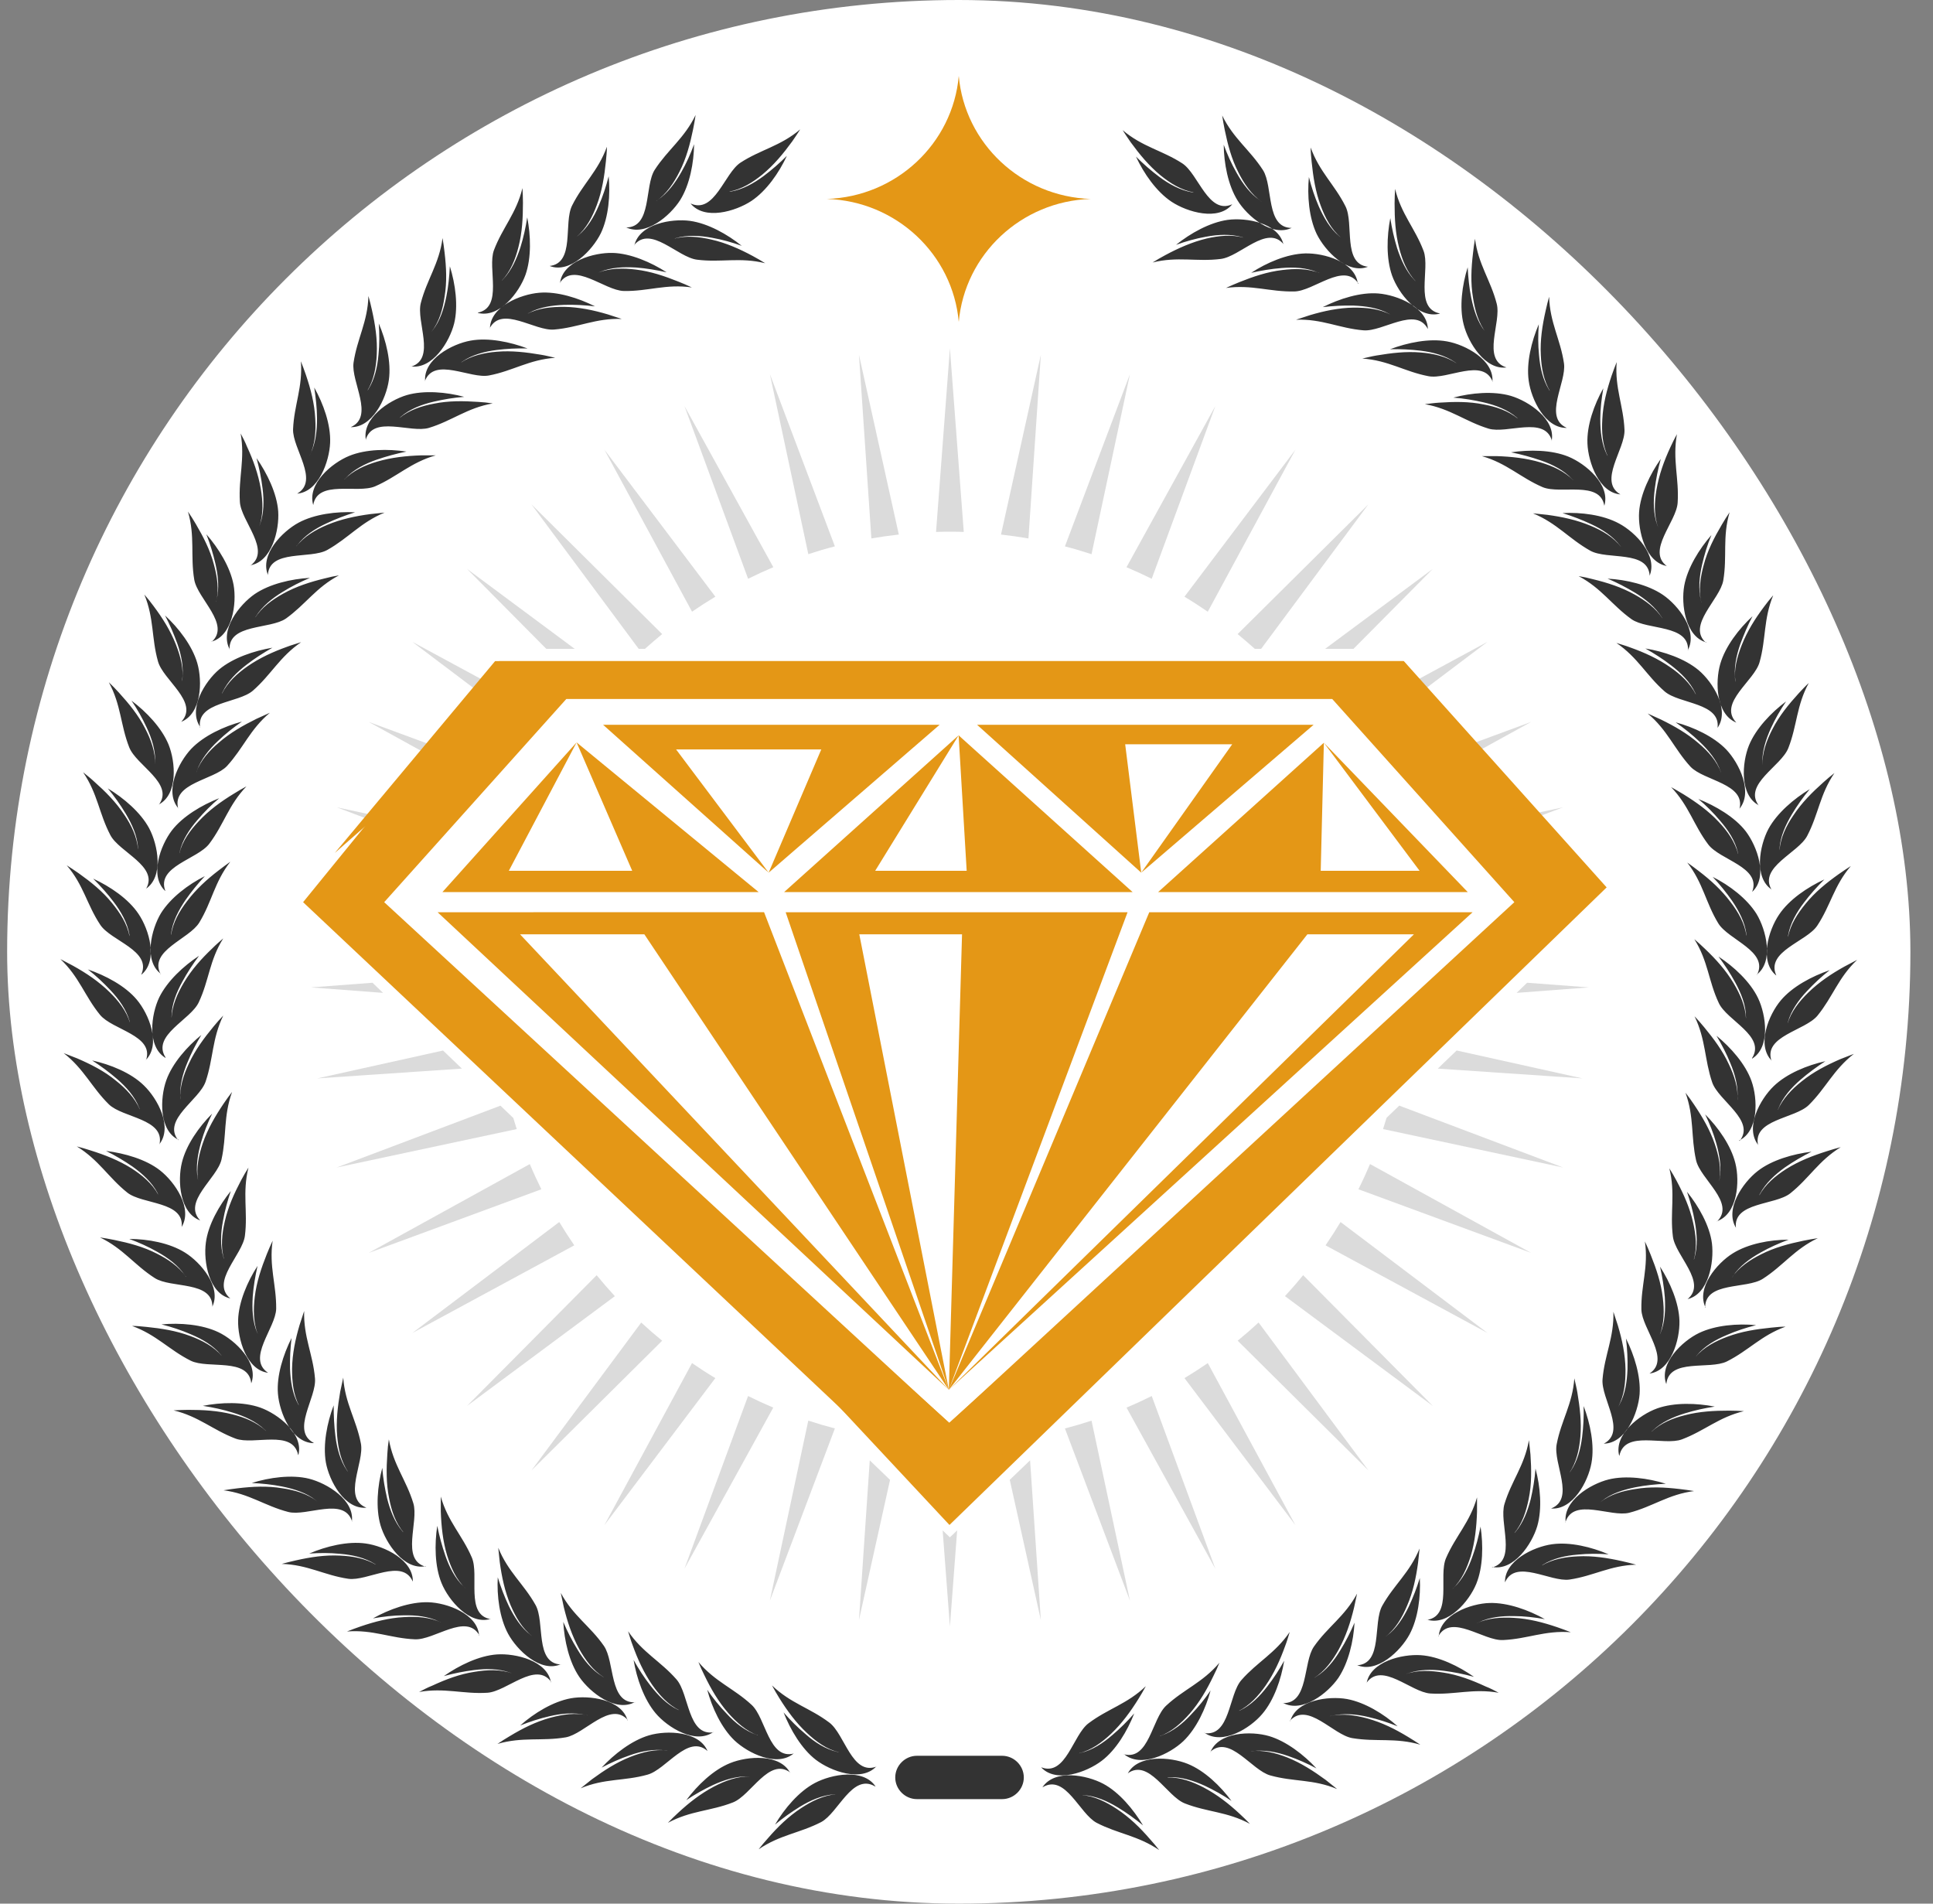 <svg width="65" height="64" viewBox="0 0 65 64" fill="none" xmlns="http://www.w3.org/2000/svg">
<rect x="0" y="0" width="65" height="64" fill="#808080" stroke="none"/>
<rect x="0.24" width="64" height="64" rx="32" fill="white"/>
<path fill-rule="evenodd" clip-rule="evenodd" d="M31.942 11.709L32.408 17.883C32.253 17.878 32.098 17.875 31.942 17.875C31.786 17.875 31.63 17.878 31.476 17.883L31.942 11.709ZM33.66 17.972L35 11.928L34.583 18.103C34.279 18.05 33.971 18.006 33.66 17.972ZM35.81 18.368L37.996 12.579L36.704 18.632C36.41 18.535 36.112 18.447 35.81 18.369V18.368ZM37.881 19.07C38.168 19.191 38.45 19.321 38.728 19.458L40.868 13.651L37.88 19.07H37.881ZM39.829 20.061L43.559 15.121L40.613 20.566C40.357 20.39 40.096 20.221 39.829 20.061V20.061ZM41.617 21.318C41.813 21.479 42.007 21.644 42.195 21.814H42.407L46.013 16.957L41.617 21.318ZM44.559 21.814L48.181 19.125L45.513 21.814H44.559ZM47.55 22.914L47.83 23.231L50.018 21.579L47.55 22.914ZM49.42 25.032L51.487 24.27L49.645 25.285L49.42 25.032ZM51.487 27.371L52.559 27.142L51.603 27.503L51.487 27.371V27.371ZM51.353 33.04L53.43 33.196L50.998 33.38L51.353 33.039V33.04ZM48.982 35.317L53.211 36.255L48.348 35.926L48.982 35.317ZM47.052 37.171L52.559 39.25L46.507 37.959C46.548 37.833 46.588 37.707 46.625 37.581L47.051 37.171H47.052ZM46.069 39.136C45.948 39.423 45.818 39.705 45.68 39.983L51.488 42.122L46.069 39.135V39.136ZM45.078 41.084L50.019 44.814L44.573 41.868C44.749 41.612 44.917 41.351 45.078 41.084ZM43.82 42.872C43.624 43.113 43.42 43.348 43.209 43.576L48.182 47.268L43.821 42.872H43.82ZM42.322 44.463C42.094 44.674 41.859 44.877 41.618 45.074L46.014 49.435L42.322 44.463V44.463ZM40.614 45.827L43.559 51.273L39.83 46.332C40.097 46.171 40.358 46.002 40.614 45.827ZM38.728 46.934C38.451 47.072 38.169 47.202 37.881 47.323L40.869 52.742L38.729 46.934H38.728ZM36.704 47.761L37.996 53.814L35.81 48.025C36.112 47.946 36.41 47.858 36.704 47.762V47.761ZM34.638 49.095L35 54.465L33.955 49.751L34.638 49.096V49.095ZM32.186 51.45L31.942 54.684L31.698 51.452L31.941 51.685L32.187 51.45H32.186ZM29.929 49.753L28.884 54.465L29.247 49.097L29.929 49.753ZM28.074 48.024L25.888 53.813L27.18 47.761C27.474 47.857 27.772 47.945 28.074 48.024V48.024ZM26.002 47.323C25.715 47.202 25.433 47.072 25.155 46.934L23.015 52.742L26.002 47.323ZM24.054 46.332L20.325 51.273L23.27 45.827C23.526 46.003 23.787 46.172 24.054 46.332ZM22.266 45.075C22.025 44.878 21.79 44.674 21.562 44.464L17.871 49.436L22.266 45.075V45.075ZM20.675 43.577C20.465 43.348 20.261 43.113 20.064 42.872L15.703 47.268L20.676 43.577H20.675ZM19.311 41.868L13.866 44.814L18.806 41.084C18.967 41.351 19.136 41.612 19.311 41.868ZM18.204 39.983C18.066 39.705 17.936 39.423 17.816 39.136L12.396 42.123L18.204 39.983V39.983ZM17.377 37.959L11.325 39.25L16.829 37.172L17.26 37.586C17.297 37.711 17.336 37.835 17.376 37.959H17.377ZM15.532 35.926L10.673 36.255L14.898 35.318L15.532 35.926ZM12.88 33.38L10.454 33.196L12.527 33.04L12.88 33.38ZM12.283 27.504L11.325 27.142L12.399 27.372L12.283 27.504ZM14.241 25.287L12.396 24.27L14.465 25.032L14.241 25.287ZM16.055 23.231L13.865 21.579L16.334 22.914L16.054 23.231H16.055ZM18.37 21.814H19.325L15.703 19.125L18.37 21.814ZM21.477 21.814L17.871 16.957L22.266 21.318C22.07 21.478 21.877 21.644 21.688 21.814H21.477ZM23.271 20.565C23.526 20.389 23.788 20.221 24.055 20.06L20.325 15.12L23.271 20.565ZM25.156 19.458L23.016 13.65L26.004 19.069C25.716 19.19 25.434 19.32 25.157 19.458H25.156ZM27.18 18.631C27.474 18.534 27.772 18.446 28.074 18.368L25.889 12.579L27.181 18.631L27.18 18.631ZM29.301 18.102L28.884 11.927L30.224 17.971C29.913 18.006 29.606 18.049 29.301 18.102H29.301Z" fill="#DBDBDB"/>
<path fill-rule="evenodd" clip-rule="evenodd" d="M47.206 22.227H16.648L11.258 28.676L17.165 23.494H44.793L50.922 30.331L31.927 47.839L11.552 29.46L31.927 51.269L54.026 29.834L47.206 22.227Z" fill="#E49716"/>
<path fill-rule="evenodd" clip-rule="evenodd" d="M16.788 22.227H47.194L52.584 28.676L46.676 23.494H19.048L12.919 30.331L31.914 47.839L52.289 29.46L31.914 50.783L10.192 30.331L16.788 22.227Z" fill="#E49716"/>
<path fill-rule="evenodd" clip-rule="evenodd" d="M44.171 24.368H32.857L38.376 29.339L37.836 25.023H41.434L38.376 29.339L44.171 24.368ZM31.595 24.368H20.281L25.847 29.339L22.734 25.195H27.617L25.847 29.339L31.595 24.368ZM19.389 24.96L17.11 29.276H21.259L19.389 24.96L25.51 29.991H14.878L19.389 24.96ZM14.715 30.669L31.906 46.725L17.487 31.411H21.667L31.906 46.725L25.693 30.668L14.715 30.669ZM31.906 46.725L49.518 30.669H38.646L31.906 46.725L43.963 31.411H47.546L31.906 46.725ZM49.356 29.992H38.943L44.517 24.971L44.411 29.276H47.736L44.517 24.971L49.356 29.992ZM37.916 30.669L31.906 46.725L32.35 31.411H28.895L31.906 46.725L26.419 30.669L37.916 30.669ZM38.086 29.992H26.367L32.235 24.722L29.429 29.276H32.506L32.235 24.722L38.086 29.992Z" fill="#E49716"/>
<path fill-rule="evenodd" clip-rule="evenodd" d="M43.166 8.214C42.607 7.536 41.7 8.63 41.047 8.706C40.242 8.808 39.598 8.613 38.758 8.825C38.894 8.74 39.038 8.655 39.182 8.579C39.623 8.342 40.081 8.138 40.572 8.019C40.979 7.926 41.42 7.875 41.827 7.994C41.81 7.994 41.801 7.986 41.784 7.977C41.386 7.858 40.954 7.884 40.547 7.96C40.208 8.02 39.877 8.113 39.547 8.231C40.03 7.841 40.682 7.477 41.284 7.392C41.911 7.308 42.988 7.494 43.157 8.214H43.166ZM30.833 59.029H33.698C34.097 59.029 34.427 59.359 34.427 59.758C34.427 60.156 34.097 60.486 33.698 60.486H30.833C30.435 60.486 30.104 60.156 30.104 59.758C30.104 59.359 30.435 59.029 30.833 59.029ZM23.222 6.841C24.027 7.206 24.358 5.824 24.9 5.468C25.578 5.027 26.239 4.917 26.909 4.349C26.824 4.485 26.731 4.621 26.638 4.756C26.341 5.163 26.027 5.544 25.637 5.867C25.315 6.129 24.942 6.367 24.519 6.443C24.535 6.443 24.552 6.443 24.561 6.443C24.968 6.375 25.349 6.163 25.68 5.917C25.951 5.714 26.214 5.485 26.46 5.239C26.197 5.807 25.773 6.418 25.265 6.757C24.739 7.104 23.688 7.418 23.222 6.841ZM41.437 6.867C40.632 7.231 40.301 5.85 39.759 5.494C39.081 5.053 38.419 4.943 37.75 4.375C37.834 4.51 37.928 4.646 38.021 4.782C38.318 5.188 38.631 5.57 39.021 5.892C39.343 6.155 39.716 6.392 40.14 6.468C40.123 6.468 40.106 6.468 40.098 6.468C39.691 6.401 39.309 6.189 38.979 5.943C38.708 5.739 38.445 5.511 38.199 5.265C38.462 5.833 38.886 6.443 39.394 6.782C39.92 7.13 40.971 7.443 41.437 6.867ZM29.418 60.054C28.655 59.614 28.189 60.953 27.612 61.258C26.892 61.631 26.231 61.682 25.51 62.173C25.612 62.046 25.714 61.919 25.824 61.8C26.154 61.419 26.511 61.071 26.934 60.792C27.282 60.563 27.68 60.359 28.104 60.325C28.087 60.325 28.07 60.325 28.062 60.325C27.646 60.351 27.248 60.529 26.9 60.741C26.612 60.919 26.324 61.122 26.061 61.343C26.375 60.809 26.858 60.232 27.401 59.944C27.96 59.647 29.036 59.444 29.443 60.063L29.418 60.054ZM29.469 59.393C28.646 59.698 28.409 58.3 27.884 57.91C27.231 57.418 26.587 57.266 25.959 56.664C26.036 56.808 26.121 56.952 26.205 57.088C26.468 57.511 26.765 57.918 27.129 58.257C27.434 58.545 27.79 58.808 28.206 58.91C28.189 58.91 28.172 58.91 28.163 58.901C27.756 58.808 27.392 58.571 27.087 58.3C26.824 58.079 26.578 57.834 26.349 57.571C26.578 58.156 26.96 58.8 27.434 59.164C27.934 59.546 28.968 59.927 29.469 59.385V59.393ZM26.57 59.605C26.231 58.952 25.137 59.037 24.552 59.275C23.985 59.503 23.451 60.02 23.078 60.52C23.366 60.325 23.671 60.156 23.976 60.012C24.349 59.842 24.764 59.707 25.18 59.724C25.197 59.724 25.214 59.724 25.222 59.724C24.798 59.715 24.383 59.868 24.01 60.063C23.561 60.3 23.171 60.605 22.806 60.944C22.688 61.054 22.569 61.165 22.459 61.283C23.23 60.868 23.891 60.893 24.646 60.597C25.256 60.359 25.858 59.071 26.57 59.588V59.605ZM26.697 58.952C25.849 59.173 25.756 57.757 25.273 57.316C24.68 56.766 24.052 56.545 23.485 55.876C23.544 56.028 23.612 56.172 23.688 56.325C23.908 56.782 24.154 57.206 24.485 57.588C24.764 57.901 25.087 58.198 25.485 58.342C25.468 58.342 25.459 58.342 25.442 58.325C25.053 58.19 24.713 57.918 24.434 57.613C24.197 57.367 23.976 57.096 23.781 56.808C23.942 57.41 24.256 58.088 24.697 58.512C25.154 58.944 26.137 59.427 26.697 58.944V58.952ZM23.79 58.868C23.137 58.283 22.399 59.495 21.772 59.664C20.984 59.885 20.331 59.783 19.526 60.122C19.653 60.02 19.78 59.919 19.908 59.817C20.314 59.52 20.73 59.249 21.204 59.063C21.594 58.91 22.018 58.8 22.442 58.851C22.425 58.851 22.408 58.851 22.4 58.851C21.984 58.791 21.56 58.876 21.179 59.012C20.857 59.122 20.535 59.266 20.23 59.427C20.654 58.969 21.247 58.512 21.823 58.342C22.425 58.164 23.527 58.198 23.798 58.885L23.79 58.868ZM23.985 58.232C23.383 58.656 22.45 58.079 22.044 57.596C21.654 57.13 21.408 56.426 21.306 55.808C21.476 56.113 21.662 56.401 21.874 56.672C22.128 56.994 22.425 57.308 22.806 57.486C22.823 57.486 22.832 57.495 22.849 57.503C22.467 57.316 22.171 56.986 21.933 56.647C21.645 56.231 21.442 55.782 21.272 55.308C21.213 55.155 21.171 55.002 21.12 54.842C21.611 55.562 22.213 55.85 22.747 56.46C23.179 56.952 23.12 58.367 23.993 58.24L23.985 58.232ZM21.103 57.842C20.908 57.13 19.814 56.986 19.196 57.096C18.594 57.206 17.958 57.596 17.492 58.011C17.814 57.884 18.145 57.774 18.484 57.698C18.882 57.605 19.314 57.562 19.721 57.664C19.738 57.664 19.747 57.664 19.764 57.672C19.348 57.571 18.916 57.639 18.509 57.749C18.017 57.884 17.577 58.105 17.144 58.367C17 58.452 16.865 58.537 16.729 58.63C17.568 58.385 18.212 58.545 19.018 58.41C19.662 58.3 20.518 57.172 21.111 57.825L21.103 57.842ZM21.357 57.232C20.476 57.266 20.679 55.867 20.306 55.333C19.84 54.663 19.272 54.324 18.857 53.553C18.89 53.714 18.924 53.875 18.958 54.028C19.077 54.519 19.23 54.986 19.475 55.435C19.679 55.799 19.933 56.155 20.297 56.384C20.28 56.384 20.272 56.367 20.255 56.359C19.899 56.147 19.628 55.808 19.416 55.452C19.238 55.163 19.077 54.85 18.941 54.528C18.975 55.147 19.136 55.876 19.484 56.384C19.84 56.901 20.704 57.579 21.349 57.223L21.357 57.232ZM18.535 56.545C18.017 55.833 17.043 56.867 16.39 56.91C15.576 56.961 14.949 56.732 14.093 56.884C14.237 56.808 14.381 56.732 14.534 56.672C14.991 56.46 15.458 56.282 15.958 56.206C16.373 56.138 16.814 56.113 17.212 56.257C17.195 56.257 17.187 56.248 17.17 56.24C16.78 56.096 16.348 56.096 15.941 56.147C15.602 56.189 15.263 56.257 14.924 56.35C15.432 55.994 16.102 55.664 16.712 55.621C17.339 55.579 18.407 55.833 18.526 56.562L18.535 56.545ZM18.857 55.96C17.975 55.91 18.331 54.536 18.009 53.96C17.61 53.248 17.085 52.85 16.755 52.036C16.771 52.197 16.788 52.358 16.805 52.519C16.873 53.019 16.975 53.502 17.17 53.968C17.339 54.358 17.551 54.74 17.89 55.002C17.882 54.994 17.865 54.986 17.856 54.977C17.526 54.731 17.288 54.358 17.11 53.994C16.966 53.689 16.839 53.358 16.738 53.028C16.704 53.646 16.797 54.392 17.085 54.926C17.382 55.477 18.178 56.248 18.857 55.952V55.96ZM16.119 54.977C15.678 54.214 14.601 55.147 13.949 55.113C13.135 55.079 12.542 54.782 11.669 54.85C11.821 54.791 11.974 54.731 12.127 54.68C12.601 54.519 13.084 54.392 13.584 54.367C14 54.341 14.441 54.367 14.83 54.545C14.822 54.545 14.805 54.528 14.788 54.528C14.415 54.341 13.983 54.299 13.576 54.307C13.237 54.307 12.889 54.35 12.542 54.409C13.084 54.104 13.788 53.85 14.398 53.867C15.025 53.884 16.068 54.257 16.11 54.994L16.119 54.977ZM16.5 54.435C15.636 54.291 16.127 52.96 15.864 52.358C15.542 51.612 15.059 51.154 14.822 50.315C14.822 50.476 14.822 50.637 14.822 50.807C14.839 51.307 14.89 51.807 15.034 52.29C15.161 52.688 15.331 53.095 15.644 53.392C15.636 53.384 15.619 53.375 15.61 53.358C15.305 53.078 15.11 52.688 14.975 52.299C14.864 51.977 14.771 51.638 14.703 51.298C14.61 51.917 14.618 52.663 14.847 53.222C15.085 53.807 15.797 54.647 16.5 54.426V54.435ZM13.881 53.172C13.525 52.366 12.355 53.172 11.711 53.078C10.906 52.96 10.347 52.604 9.474 52.578C9.635 52.536 9.787 52.494 9.948 52.46C10.44 52.349 10.931 52.273 11.431 52.299C11.847 52.316 12.288 52.392 12.652 52.612C12.644 52.612 12.627 52.595 12.618 52.587C12.271 52.367 11.847 52.273 11.431 52.239C11.092 52.205 10.745 52.205 10.397 52.231C10.965 51.985 11.694 51.807 12.296 51.892C12.923 51.977 13.915 52.451 13.881 53.189V53.172ZM14.313 52.672C13.466 52.434 14.093 51.163 13.898 50.536C13.661 49.756 13.228 49.256 13.076 48.391C13.05 48.552 13.034 48.713 13.025 48.874C12.991 49.374 12.983 49.874 13.084 50.366C13.161 50.781 13.296 51.197 13.576 51.527C13.568 51.519 13.559 51.502 13.542 51.493C13.271 51.18 13.118 50.773 13.017 50.375C12.94 50.044 12.881 49.697 12.855 49.349C12.694 49.951 12.627 50.697 12.796 51.282C12.974 51.883 13.584 52.799 14.313 52.655V52.672ZM11.838 51.146C11.567 50.307 10.321 50.993 9.694 50.832C8.906 50.629 8.38 50.214 7.516 50.103C7.677 50.078 7.838 50.053 7.999 50.035C8.499 49.976 8.99 49.951 9.49 50.035C9.906 50.095 10.33 50.214 10.669 50.476C10.66 50.468 10.643 50.459 10.635 50.451C10.313 50.188 9.897 50.061 9.49 49.976C9.151 49.908 8.804 49.874 8.465 49.858C9.058 49.671 9.804 49.569 10.389 49.713C10.999 49.866 11.94 50.434 11.83 51.171L11.838 51.146ZM12.322 50.688C11.499 50.366 12.262 49.163 12.135 48.527C11.982 47.73 11.601 47.179 11.542 46.315C11.508 46.475 11.474 46.628 11.44 46.789C11.355 47.289 11.296 47.781 11.338 48.281C11.372 48.696 11.465 49.129 11.703 49.485C11.694 49.476 11.686 49.459 11.677 49.451C11.44 49.112 11.33 48.688 11.279 48.281C11.236 47.942 11.22 47.594 11.22 47.247C10.999 47.832 10.855 48.561 10.957 49.163C11.067 49.781 11.584 50.756 12.322 50.688ZM10.024 48.908C9.838 48.044 8.533 48.595 7.922 48.366C7.16 48.078 6.685 47.62 5.837 47.416C5.998 47.408 6.159 47.399 6.329 47.399C6.829 47.399 7.329 47.425 7.821 47.552C8.228 47.654 8.634 47.815 8.948 48.111C8.94 48.103 8.931 48.086 8.914 48.078C8.617 47.789 8.219 47.611 7.829 47.493C7.507 47.391 7.16 47.315 6.82 47.264C7.431 47.145 8.177 47.12 8.753 47.323C9.346 47.535 10.219 48.205 10.033 48.917L10.024 48.908ZM10.55 48.51C9.77 48.103 10.652 46.993 10.592 46.34C10.524 45.526 10.202 44.95 10.228 44.077C10.177 44.229 10.126 44.382 10.075 44.543C9.931 45.026 9.83 45.509 9.821 46.018C9.821 46.433 9.855 46.874 10.058 47.255C10.058 47.247 10.041 47.23 10.033 47.221C9.83 46.857 9.77 46.433 9.753 46.018C9.745 45.679 9.762 45.331 9.804 44.984C9.524 45.543 9.296 46.255 9.346 46.857C9.397 47.484 9.804 48.501 10.541 48.518L10.55 48.51ZM8.448 46.501C8.355 45.628 6.998 46.035 6.414 45.747C5.685 45.382 5.261 44.874 4.439 44.577C4.6 44.577 4.761 44.594 4.93 44.611C5.43 44.662 5.922 44.738 6.397 44.916C6.787 45.06 7.185 45.264 7.456 45.586C7.448 45.577 7.439 45.56 7.431 45.552C7.168 45.23 6.795 45.018 6.414 44.857C6.1 44.721 5.769 44.611 5.43 44.526C6.049 44.467 6.795 44.526 7.346 44.789C7.914 45.06 8.711 45.823 8.448 46.51V46.501ZM9.016 46.154C8.278 45.67 9.27 44.653 9.287 44.001C9.296 43.187 9.041 42.577 9.168 41.712C9.101 41.856 9.033 42.009 8.973 42.161C8.787 42.627 8.626 43.102 8.567 43.602C8.516 44.017 8.516 44.458 8.668 44.857C8.668 44.84 8.66 44.831 8.651 44.814C8.49 44.433 8.473 44.001 8.499 43.585C8.524 43.246 8.584 42.899 8.66 42.56C8.321 43.085 8.024 43.772 8.007 44.382C7.99 45.009 8.287 46.069 9.024 46.154H9.016ZM7.143 43.933C7.143 43.051 5.752 43.322 5.202 42.967C4.515 42.526 4.142 41.975 3.362 41.602C3.523 41.627 3.684 41.653 3.845 41.687C4.337 41.788 4.82 41.915 5.269 42.144C5.642 42.331 6.015 42.577 6.253 42.924C6.253 42.907 6.236 42.899 6.227 42.89C5.998 42.543 5.651 42.288 5.286 42.085C4.99 41.915 4.668 41.771 4.345 41.653C4.973 41.653 5.702 41.788 6.219 42.11C6.753 42.441 7.465 43.28 7.134 43.941L7.143 43.933ZM7.744 43.653C7.024 43.492 6.837 42.407 6.922 41.78C6.998 41.178 7.371 40.525 7.761 40.042C7.651 40.373 7.558 40.703 7.499 41.042C7.422 41.449 7.397 41.882 7.516 42.28C7.516 42.297 7.524 42.305 7.532 42.322C7.414 41.915 7.465 41.475 7.558 41.068C7.668 40.576 7.872 40.127 8.109 39.678C8.185 39.534 8.27 39.389 8.355 39.254C8.143 40.102 8.338 40.737 8.236 41.542C8.16 42.187 7.066 43.094 7.744 43.653ZM6.109 41.254C6.202 40.381 4.786 40.5 4.278 40.093C3.642 39.584 3.328 39 2.582 38.542C2.743 38.584 2.896 38.627 3.049 38.678C3.532 38.83 3.989 39.008 4.422 39.279C4.778 39.508 5.117 39.788 5.32 40.161C5.32 40.144 5.303 40.135 5.303 40.118C5.108 39.745 4.786 39.457 4.456 39.22C4.176 39.025 3.871 38.847 3.566 38.694C4.184 38.771 4.905 38.974 5.38 39.347C5.88 39.737 6.498 40.636 6.1 41.263L6.109 41.254ZM6.736 41.034C6.117 40.407 7.304 39.618 7.448 38.983C7.626 38.186 7.507 37.533 7.804 36.711C7.702 36.838 7.609 36.974 7.516 37.109C7.236 37.525 6.982 37.957 6.82 38.432C6.685 38.83 6.592 39.262 6.659 39.678C6.659 39.661 6.659 39.652 6.651 39.635C6.575 39.228 6.651 38.796 6.761 38.406C6.854 38.076 6.982 37.754 7.134 37.44C6.693 37.881 6.261 38.491 6.117 39.084C5.964 39.695 6.041 40.797 6.744 41.034H6.736ZM5.363 38.474C5.549 37.609 4.125 37.584 3.659 37.126C3.083 36.559 2.828 35.94 2.142 35.406C2.294 35.465 2.447 35.524 2.599 35.584C3.066 35.787 3.506 36.008 3.896 36.33C4.227 36.592 4.532 36.906 4.701 37.296C4.701 37.279 4.693 37.27 4.685 37.254C4.532 36.864 4.244 36.542 3.93 36.27C3.676 36.05 3.388 35.838 3.099 35.652C3.71 35.787 4.405 36.067 4.837 36.491C5.295 36.931 5.82 37.889 5.354 38.474H5.363ZM6.007 38.322C5.337 38.008 5.38 36.914 5.591 36.321C5.795 35.745 6.295 35.185 6.77 34.795C6.592 35.092 6.431 35.406 6.303 35.719C6.142 36.101 6.032 36.516 6.066 36.931C6.066 36.948 6.066 36.965 6.066 36.974C6.032 36.55 6.176 36.126 6.354 35.753C6.566 35.296 6.863 34.897 7.185 34.507C7.287 34.38 7.397 34.261 7.507 34.143C7.126 34.931 7.176 35.592 6.914 36.364C6.702 36.982 5.447 37.644 5.99 38.33L6.007 38.322ZM4.905 35.635C5.422 35.109 5.007 34.092 4.6 33.609C4.21 33.143 3.549 32.795 2.955 32.592C3.227 32.804 3.481 33.041 3.718 33.295C3.998 33.592 4.252 33.948 4.362 34.346C4.362 34.363 4.362 34.372 4.371 34.389C4.252 33.982 3.973 33.634 3.676 33.346C3.311 32.99 2.905 32.719 2.464 32.473C2.32 32.397 2.176 32.321 2.031 32.244C2.667 32.846 2.845 33.482 3.362 34.117C3.778 34.626 5.185 34.804 4.913 35.635H4.905ZM5.566 35.55C5.091 34.804 6.414 34.287 6.685 33.694C7.032 32.956 7.041 32.287 7.507 31.549C7.38 31.659 7.261 31.761 7.143 31.88C6.778 32.227 6.448 32.592 6.185 33.032C5.973 33.389 5.786 33.795 5.769 34.219V34.177C5.769 33.761 5.939 33.355 6.134 32.999C6.295 32.702 6.49 32.405 6.693 32.134C6.176 32.473 5.625 32.982 5.354 33.533C5.083 34.1 4.93 35.185 5.566 35.567V35.55ZM4.752 32.761C5.108 31.956 3.727 31.634 3.371 31.091C2.921 30.413 2.811 29.752 2.243 29.091C2.379 29.176 2.515 29.269 2.65 29.362C3.066 29.659 3.447 29.964 3.769 30.363C4.032 30.685 4.278 31.058 4.354 31.473C4.354 31.456 4.354 31.439 4.354 31.43C4.286 31.024 4.066 30.642 3.82 30.32C3.617 30.049 3.379 29.786 3.133 29.54C3.701 29.803 4.32 30.218 4.659 30.727C5.015 31.253 5.329 32.303 4.752 32.77V32.761ZM5.413 32.744C4.82 32.303 5.091 31.235 5.413 30.701C5.736 30.184 6.329 29.735 6.888 29.456C6.651 29.71 6.431 29.981 6.236 30.261C6.007 30.6 5.803 30.981 5.752 31.397C5.752 31.413 5.752 31.43 5.752 31.439C5.812 31.015 6.032 30.634 6.286 30.303C6.592 29.896 6.956 29.566 7.354 29.261C7.482 29.159 7.617 29.066 7.744 28.972C7.21 29.659 7.126 30.32 6.702 31.015C6.363 31.575 4.998 31.956 5.397 32.744H5.413ZM4.896 29.888C5.515 29.481 5.312 28.404 5.015 27.845C4.727 27.311 4.159 26.828 3.625 26.506C3.845 26.769 4.049 27.057 4.227 27.354C4.439 27.709 4.617 28.099 4.642 28.515C4.642 28.532 4.642 28.549 4.642 28.557C4.608 28.133 4.413 27.735 4.176 27.387C3.896 26.964 3.549 26.616 3.167 26.277C3.049 26.167 2.921 26.065 2.794 25.963C3.286 26.684 3.328 27.345 3.71 28.074C4.006 28.65 5.346 29.125 4.913 29.879L4.896 29.888ZM5.558 29.947C5.252 29.125 6.651 28.888 7.041 28.362C7.532 27.709 7.685 27.065 8.287 26.438C8.143 26.514 7.999 26.599 7.863 26.684C7.431 26.947 7.032 27.235 6.685 27.608C6.397 27.913 6.134 28.269 6.032 28.684C6.032 28.667 6.032 28.659 6.041 28.642C6.134 28.235 6.371 27.879 6.642 27.565C6.863 27.303 7.109 27.057 7.371 26.836C6.787 27.065 6.142 27.447 5.778 27.921C5.396 28.422 5.015 29.456 5.558 29.956V29.947ZM5.346 27.048C5.863 26.336 4.583 25.735 4.345 25.124C4.049 24.37 4.074 23.7 3.659 22.937C3.778 23.048 3.888 23.166 3.998 23.285C4.337 23.658 4.651 24.039 4.879 24.488C5.074 24.861 5.227 25.277 5.218 25.701C5.218 25.684 5.218 25.667 5.218 25.658C5.235 25.243 5.108 24.828 4.93 24.455C4.786 24.141 4.617 23.844 4.422 23.556C4.922 23.929 5.439 24.472 5.668 25.031C5.905 25.616 5.99 26.709 5.337 27.048H5.346ZM5.998 27.175C5.515 26.616 5.998 25.633 6.431 25.175C6.854 24.734 7.532 24.421 8.134 24.26C7.855 24.455 7.575 24.675 7.329 24.912C7.032 25.192 6.753 25.531 6.617 25.921C6.617 25.938 6.609 25.947 6.6 25.963C6.744 25.565 7.041 25.234 7.363 24.963C7.744 24.633 8.177 24.387 8.626 24.166C8.77 24.099 8.923 24.031 9.075 23.963C8.406 24.523 8.185 25.15 7.634 25.752C7.193 26.226 5.778 26.319 5.99 27.175H5.998ZM6.092 24.268C6.778 23.997 6.812 22.904 6.634 22.293C6.464 21.708 6.007 21.115 5.549 20.691C5.71 20.996 5.846 21.319 5.964 21.641C6.1 22.03 6.185 22.454 6.125 22.861C6.125 22.878 6.125 22.887 6.125 22.904C6.185 22.48 6.066 22.056 5.914 21.666C5.727 21.191 5.464 20.776 5.159 20.369C5.066 20.242 4.964 20.115 4.854 19.988C5.185 20.793 5.091 21.454 5.312 22.234C5.481 22.861 6.693 23.599 6.109 24.251L6.092 24.268ZM6.727 24.463C6.6 23.59 8.016 23.649 8.507 23.217C9.117 22.683 9.406 22.081 10.126 21.59C9.974 21.641 9.813 21.683 9.66 21.742C9.185 21.912 8.736 22.115 8.321 22.403C7.982 22.641 7.651 22.937 7.465 23.319C7.465 23.302 7.473 23.293 7.482 23.276C7.66 22.895 7.965 22.598 8.295 22.344C8.567 22.132 8.863 21.946 9.16 21.776C8.55 21.878 7.838 22.115 7.371 22.505C6.888 22.912 6.312 23.844 6.736 24.446L6.727 24.463ZM7.117 21.581C7.77 20.996 6.642 20.132 6.532 19.488C6.397 18.682 6.566 18.038 6.32 17.199C6.414 17.335 6.498 17.47 6.583 17.614C6.837 18.047 7.066 18.488 7.193 18.979C7.304 19.386 7.371 19.818 7.27 20.234C7.27 20.217 7.27 20.208 7.278 20.191C7.38 19.784 7.338 19.36 7.244 18.954C7.168 18.623 7.066 18.284 6.939 17.962C7.346 18.428 7.744 19.064 7.855 19.666C7.965 20.284 7.821 21.378 7.109 21.573L7.117 21.581ZM7.727 21.835C7.371 21.191 8.05 20.327 8.567 19.971C9.067 19.632 9.796 19.462 10.423 19.428C10.101 19.564 9.796 19.716 9.499 19.903C9.151 20.115 8.812 20.386 8.592 20.742C8.592 20.759 8.575 20.767 8.567 20.785C8.795 20.42 9.151 20.166 9.516 19.962C9.957 19.716 10.431 19.564 10.923 19.445C11.084 19.403 11.236 19.369 11.398 19.344C10.626 19.75 10.279 20.318 9.618 20.793C9.084 21.166 7.677 20.962 7.719 21.844L7.727 21.835ZM8.422 19.013C9.134 18.496 8.1 17.521 8.066 16.869C8.016 16.055 8.244 15.436 8.092 14.572C8.168 14.716 8.244 14.86 8.304 15.012C8.516 15.47 8.685 15.936 8.77 16.436C8.838 16.852 8.863 17.292 8.719 17.691C8.719 17.674 8.728 17.665 8.736 17.648C8.88 17.258 8.88 16.826 8.829 16.419C8.787 16.08 8.719 15.741 8.626 15.402C8.982 15.911 9.312 16.589 9.355 17.191C9.397 17.818 9.143 18.886 8.414 19.005L8.422 19.013ZM9.007 19.335C9.058 18.454 10.44 18.81 11.008 18.488C11.72 18.089 12.127 17.564 12.932 17.233C12.771 17.25 12.61 17.267 12.449 17.284C11.948 17.352 11.465 17.453 10.999 17.648C10.618 17.809 10.228 18.03 9.965 18.369C9.965 18.36 9.982 18.343 9.991 18.335C10.236 18.004 10.609 17.767 10.974 17.598C11.279 17.453 11.61 17.326 11.94 17.224C11.321 17.191 10.575 17.284 10.041 17.572C9.49 17.869 8.719 18.657 9.016 19.344L9.007 19.335ZM9.991 16.597C10.753 16.157 9.829 15.08 9.855 14.427C9.889 13.614 10.185 13.02 10.118 12.147C10.177 12.3 10.236 12.453 10.287 12.605C10.448 13.08 10.575 13.563 10.601 14.071C10.626 14.487 10.601 14.928 10.414 15.317C10.414 15.3 10.431 15.292 10.431 15.275C10.618 14.902 10.66 14.47 10.66 14.063C10.66 13.724 10.618 13.376 10.567 13.029C10.872 13.571 11.126 14.275 11.101 14.885C11.075 15.512 10.711 16.555 9.974 16.597H9.991ZM10.533 16.979C10.677 16.114 12.008 16.606 12.61 16.352C13.355 16.029 13.813 15.546 14.652 15.309C14.491 15.309 14.33 15.309 14.161 15.309C13.661 15.326 13.169 15.377 12.678 15.521C12.279 15.639 11.872 15.818 11.576 16.123C11.584 16.114 11.592 16.097 11.61 16.089C11.889 15.784 12.279 15.589 12.669 15.453C12.991 15.343 13.33 15.25 13.669 15.182C13.05 15.089 12.305 15.097 11.745 15.326C11.16 15.563 10.321 16.267 10.533 16.979ZM11.796 14.36C12.601 14.004 11.796 12.834 11.889 12.19C12.008 11.384 12.364 10.825 12.389 9.952C12.432 10.105 12.474 10.266 12.508 10.427C12.618 10.918 12.694 11.41 12.669 11.91C12.652 12.325 12.576 12.766 12.355 13.131C12.364 13.122 12.372 13.105 12.381 13.097C12.601 12.749 12.694 12.325 12.728 11.91C12.762 11.571 12.762 11.223 12.737 10.876C12.983 11.452 13.161 12.173 13.076 12.775C12.991 13.402 12.516 14.393 11.779 14.36H11.796ZM12.296 14.792C12.533 13.944 13.805 14.572 14.424 14.385C15.203 14.148 15.703 13.715 16.568 13.563C16.407 13.537 16.246 13.521 16.085 13.512C15.585 13.478 15.085 13.47 14.593 13.571C14.178 13.648 13.762 13.783 13.432 14.055C13.44 14.046 13.457 14.037 13.466 14.021C13.779 13.749 14.186 13.597 14.585 13.504C14.915 13.427 15.263 13.368 15.61 13.342C15.008 13.181 14.262 13.114 13.678 13.283C13.076 13.461 12.16 14.071 12.305 14.8L12.296 14.792ZM13.83 12.325C14.669 12.054 13.983 10.808 14.152 10.181C14.356 9.393 14.771 8.867 14.881 8.003C14.907 8.164 14.932 8.325 14.949 8.486C15.008 8.986 15.034 9.477 14.949 9.977C14.89 10.393 14.771 10.817 14.508 11.156C14.517 11.147 14.525 11.13 14.534 11.122C14.796 10.8 14.924 10.384 15.008 9.977C15.076 9.638 15.11 9.291 15.127 8.952C15.313 9.545 15.415 10.291 15.271 10.876C15.119 11.486 14.542 12.427 13.813 12.317L13.83 12.325ZM14.288 12.809C14.61 11.986 15.814 12.749 16.449 12.622C17.246 12.47 17.797 12.088 18.67 12.029C18.509 11.995 18.356 11.952 18.195 11.927C17.695 11.842 17.204 11.783 16.704 11.825C16.288 11.859 15.856 11.952 15.5 12.19C15.508 12.181 15.525 12.173 15.534 12.164C15.873 11.927 16.297 11.817 16.704 11.766C17.043 11.723 17.39 11.707 17.738 11.715C17.153 11.495 16.424 11.342 15.822 11.452C15.203 11.562 14.229 12.079 14.296 12.817L14.288 12.809ZM16.068 10.511C16.933 10.334 16.381 9.02 16.61 8.409C16.899 7.647 17.365 7.172 17.568 6.324C17.577 6.485 17.585 6.646 17.585 6.816C17.585 7.324 17.56 7.816 17.433 8.308C17.331 8.715 17.17 9.121 16.873 9.435C16.882 9.427 16.899 9.418 16.907 9.401C17.195 9.104 17.373 8.706 17.5 8.316C17.602 7.986 17.678 7.647 17.729 7.308C17.848 7.918 17.873 8.664 17.67 9.24C17.458 9.833 16.788 10.706 16.068 10.52V10.511ZM16.466 11.037C16.873 10.257 17.983 11.139 18.636 11.079C19.45 11.012 20.035 10.69 20.908 10.723C20.755 10.672 20.594 10.622 20.442 10.571C19.958 10.427 19.475 10.325 18.967 10.316C18.551 10.316 18.111 10.35 17.729 10.554C17.738 10.554 17.755 10.537 17.772 10.528C18.136 10.325 18.56 10.266 18.975 10.249C19.314 10.24 19.662 10.257 20.009 10.3C19.45 10.02 18.738 9.791 18.136 9.842C17.509 9.893 16.492 10.3 16.475 11.037H16.466ZM18.475 8.943C19.348 8.85 18.941 7.494 19.238 6.909C19.602 6.18 20.111 5.756 20.408 4.934C20.408 5.095 20.391 5.256 20.374 5.426C20.323 5.926 20.247 6.418 20.069 6.892C19.924 7.282 19.721 7.68 19.399 7.952C19.407 7.943 19.424 7.935 19.433 7.926C19.755 7.663 19.975 7.291 20.136 6.909C20.272 6.596 20.382 6.265 20.467 5.926C20.526 6.545 20.467 7.291 20.204 7.841C19.924 8.409 19.17 9.206 18.484 8.943H18.475ZM18.823 9.511C19.306 8.782 20.323 9.766 20.976 9.783C21.789 9.799 22.399 9.537 23.264 9.664C23.12 9.596 22.967 9.528 22.815 9.469C22.349 9.282 21.874 9.121 21.374 9.062C20.959 9.011 20.518 9.011 20.119 9.164C20.136 9.164 20.145 9.155 20.162 9.147C20.543 8.986 20.976 8.969 21.391 8.994C21.73 9.02 22.078 9.079 22.416 9.155C21.891 8.816 21.204 8.52 20.603 8.503C19.975 8.486 18.916 8.782 18.831 9.52L18.823 9.511ZM21.043 7.638C21.704 7.969 22.535 7.257 22.874 6.723C23.196 6.206 23.332 5.468 23.34 4.849C23.222 5.172 23.078 5.494 22.908 5.79C22.705 6.146 22.45 6.502 22.103 6.731C22.094 6.731 22.078 6.748 22.069 6.757C22.416 6.519 22.662 6.146 22.849 5.773C23.078 5.324 23.205 4.841 23.306 4.349C23.34 4.188 23.366 4.027 23.391 3.866C23.01 4.654 22.459 5.027 22.018 5.706C21.662 6.256 21.933 7.647 21.052 7.647L21.043 7.638ZM21.323 8.24C21.883 7.562 22.789 8.655 23.442 8.731C24.247 8.833 24.883 8.638 25.731 8.85C25.595 8.765 25.451 8.681 25.307 8.604C24.866 8.367 24.408 8.164 23.917 8.053C23.51 7.96 23.069 7.909 22.662 8.028C22.679 8.028 22.688 8.02 22.705 8.011C23.103 7.892 23.535 7.918 23.942 7.994C24.281 8.053 24.612 8.147 24.942 8.265C24.459 7.875 23.807 7.511 23.205 7.426C22.578 7.341 21.501 7.528 21.332 8.248L21.323 8.24ZM35.071 60.08C35.834 59.639 36.3 60.978 36.877 61.283C37.597 61.656 38.258 61.707 38.979 62.199C38.877 62.072 38.775 61.944 38.665 61.826C38.335 61.444 37.979 61.097 37.555 60.817C37.207 60.588 36.809 60.385 36.385 60.351C36.402 60.351 36.419 60.351 36.428 60.351C36.843 60.376 37.241 60.554 37.589 60.766C37.885 60.944 38.165 61.148 38.436 61.368C38.114 60.834 37.64 60.258 37.097 59.969C36.538 59.673 35.461 59.469 35.054 60.088L35.071 60.08ZM35.02 59.419C35.843 59.724 36.08 58.325 36.605 57.935C37.258 57.444 37.902 57.291 38.53 56.689C38.453 56.833 38.368 56.977 38.284 57.113C38.021 57.537 37.724 57.944 37.36 58.291C37.055 58.579 36.699 58.842 36.283 58.944C36.3 58.944 36.309 58.944 36.326 58.935C36.733 58.842 37.089 58.605 37.402 58.334C37.665 58.113 37.911 57.867 38.14 57.605C37.911 58.19 37.529 58.834 37.046 59.198C36.546 59.58 35.512 59.961 35.012 59.419H35.02ZM37.919 59.63C38.258 58.978 39.352 59.063 39.937 59.3C40.505 59.529 41.038 60.046 41.411 60.546C41.123 60.351 40.818 60.181 40.513 60.037C40.14 59.868 39.725 59.732 39.309 59.749H39.267V59.758C39.691 59.749 40.106 59.902 40.479 60.097C40.928 60.334 41.318 60.639 41.683 60.978C41.801 61.088 41.92 61.199 42.03 61.317C41.259 60.902 40.598 60.927 39.843 60.631C39.233 60.393 38.631 59.105 37.919 59.622V59.63ZM37.792 58.978C38.64 59.198 38.733 57.783 39.216 57.342C39.809 56.791 40.437 56.571 41.005 55.901C40.945 56.053 40.877 56.198 40.801 56.35C40.581 56.808 40.335 57.232 40.004 57.613C39.725 57.927 39.403 58.223 39.004 58.367C39.021 58.367 39.03 58.367 39.047 58.351C39.437 58.215 39.776 57.944 40.055 57.639C40.293 57.393 40.513 57.121 40.708 56.833C40.547 57.435 40.233 58.113 39.792 58.537C39.335 58.969 38.352 59.453 37.792 58.969V58.978ZM40.7 58.893C41.352 58.308 42.09 59.52 42.717 59.69C43.505 59.91 44.158 59.809 44.963 60.148C44.836 60.046 44.709 59.944 44.581 59.842C44.175 59.546 43.759 59.275 43.293 59.088C42.903 58.935 42.479 58.825 42.056 58.876C42.073 58.876 42.09 58.876 42.098 58.876C42.513 58.817 42.929 58.901 43.319 59.037C43.641 59.147 43.963 59.291 44.268 59.453C43.844 58.995 43.251 58.537 42.674 58.367C42.073 58.19 40.971 58.223 40.7 58.91V58.893ZM40.505 58.257C41.106 58.681 42.039 58.105 42.446 57.622C42.844 57.155 43.081 56.452 43.183 55.833C43.013 56.138 42.827 56.426 42.615 56.698C42.369 57.02 42.064 57.334 41.683 57.511C41.666 57.511 41.657 57.52 41.64 57.528C42.022 57.342 42.318 57.011 42.556 56.672C42.844 56.257 43.047 55.808 43.217 55.333C43.276 55.181 43.319 55.028 43.369 54.867C42.878 55.587 42.276 55.876 41.742 56.486C41.31 56.977 41.369 58.393 40.496 58.266L40.505 58.257ZM43.386 57.867C43.581 57.155 44.675 57.011 45.294 57.121C45.895 57.232 46.531 57.622 46.997 58.037C46.675 57.91 46.344 57.8 46.005 57.723C45.607 57.63 45.175 57.588 44.768 57.689C44.751 57.689 44.743 57.689 44.726 57.698C45.141 57.596 45.573 57.664 45.98 57.774C46.472 57.91 46.912 58.13 47.345 58.393C47.48 58.478 47.624 58.562 47.76 58.656C46.921 58.41 46.277 58.571 45.471 58.435C44.827 58.325 43.971 57.198 43.378 57.85L43.386 57.867ZM43.132 57.257C44.014 57.291 43.81 55.892 44.183 55.358C44.649 54.689 45.217 54.35 45.633 53.578C45.599 53.74 45.565 53.901 45.531 54.053C45.412 54.545 45.26 55.011 45.014 55.46C44.81 55.825 44.556 56.181 44.192 56.41C44.2 56.41 44.217 56.393 44.234 56.384C44.59 56.172 44.861 55.833 45.073 55.477C45.251 55.189 45.412 54.875 45.548 54.553C45.514 55.172 45.344 55.901 45.005 56.41C44.649 56.927 43.785 57.605 43.141 57.249L43.132 57.257ZM45.955 56.571C46.472 55.859 47.446 56.893 48.099 56.935C48.913 56.986 49.532 56.757 50.396 56.91C50.252 56.833 50.108 56.757 49.955 56.698C49.498 56.486 49.032 56.308 48.531 56.231C48.116 56.164 47.675 56.138 47.277 56.282C47.294 56.282 47.302 56.274 47.319 56.266C47.709 56.121 48.142 56.121 48.548 56.172C48.887 56.215 49.226 56.282 49.565 56.376C49.057 56.02 48.387 55.689 47.777 55.647C47.15 55.604 46.082 55.859 45.955 56.588V56.571ZM45.633 55.986C46.514 55.935 46.158 54.562 46.48 53.985C46.879 53.273 47.404 52.875 47.735 52.061C47.718 52.222 47.701 52.383 47.684 52.544C47.616 53.044 47.514 53.528 47.311 53.994C47.15 54.375 46.929 54.765 46.59 55.028C46.599 55.02 46.616 55.011 46.624 55.002C46.955 54.757 47.192 54.384 47.37 54.019C47.514 53.714 47.641 53.384 47.743 53.053C47.777 53.672 47.684 54.418 47.396 54.952C47.099 55.503 46.302 56.274 45.624 55.977L45.633 55.986ZM48.37 55.002C48.811 54.24 49.888 55.172 50.54 55.138C51.354 55.104 51.947 54.808 52.82 54.875C52.668 54.816 52.515 54.757 52.363 54.706C51.888 54.545 51.405 54.418 50.905 54.392C50.489 54.367 50.049 54.392 49.659 54.57C49.667 54.57 49.684 54.553 49.701 54.553C50.074 54.367 50.506 54.324 50.913 54.333C51.252 54.333 51.6 54.375 51.947 54.435C51.405 54.13 50.701 53.875 50.091 53.892C49.464 53.909 48.421 54.282 48.379 55.02L48.37 55.002ZM47.989 54.46C48.853 54.316 48.362 52.985 48.625 52.383C48.947 51.638 49.43 51.18 49.667 50.341C49.667 50.502 49.667 50.663 49.667 50.832C49.65 51.332 49.599 51.833 49.455 52.316C49.328 52.714 49.159 53.121 48.845 53.417C48.853 53.409 48.87 53.401 48.879 53.384C49.184 53.104 49.379 52.714 49.515 52.324C49.633 52.002 49.718 51.663 49.786 51.324C49.879 51.943 49.871 52.688 49.642 53.248C49.404 53.833 48.692 54.672 47.989 54.452V54.46ZM50.608 53.197C50.964 52.392 52.134 53.197 52.778 53.104C53.583 52.985 54.142 52.629 55.016 52.604C54.855 52.561 54.702 52.519 54.541 52.485C54.049 52.375 53.558 52.299 53.058 52.324C52.642 52.341 52.202 52.417 51.837 52.638C51.846 52.638 51.862 52.621 51.871 52.612C52.218 52.392 52.642 52.299 53.058 52.265C53.397 52.231 53.744 52.231 54.092 52.256C53.515 52.01 52.795 51.833 52.193 51.917C51.566 52.002 50.574 52.477 50.608 53.214V53.197ZM50.176 52.697C51.023 52.46 50.396 51.188 50.591 50.561C50.828 49.781 51.261 49.281 51.413 48.417C51.43 48.578 51.447 48.739 51.464 48.9C51.498 49.4 51.507 49.9 51.405 50.392C51.32 50.807 51.193 51.222 50.913 51.553C50.922 51.544 50.93 51.527 50.947 51.519C51.218 51.205 51.371 50.798 51.473 50.4C51.549 50.069 51.608 49.722 51.634 49.374C51.795 49.976 51.862 50.722 51.693 51.307C51.515 51.909 50.905 52.824 50.176 52.68V52.697ZM52.642 51.171C52.913 50.332 54.16 51.019 54.787 50.858C55.575 50.654 56.1 50.239 56.965 50.129C56.804 50.103 56.643 50.078 56.482 50.061C55.982 50.002 55.49 49.976 54.99 50.061C54.575 50.12 54.151 50.239 53.812 50.502C53.821 50.493 53.837 50.485 53.846 50.476C54.168 50.214 54.583 50.086 54.99 50.002C55.329 49.934 55.677 49.9 56.016 49.883C55.422 49.697 54.676 49.595 54.092 49.739C53.481 49.891 52.541 50.459 52.651 51.197L52.642 51.171ZM52.159 50.714C52.981 50.392 52.218 49.196 52.346 48.552C52.498 47.755 52.88 47.205 52.939 46.34C52.973 46.501 53.015 46.654 53.041 46.815C53.125 47.315 53.185 47.806 53.142 48.306C53.108 48.722 53.015 49.154 52.778 49.51C52.786 49.502 52.795 49.485 52.803 49.476C53.041 49.137 53.151 48.713 53.202 48.306C53.244 47.967 53.261 47.62 53.253 47.272C53.473 47.857 53.626 48.586 53.515 49.188C53.405 49.807 52.888 50.781 52.151 50.714H52.159ZM54.456 48.934C54.643 48.069 55.948 48.62 56.558 48.391C57.321 48.103 57.796 47.645 58.643 47.442C58.482 47.433 58.321 47.425 58.152 47.425C57.652 47.425 57.152 47.45 56.66 47.578C56.253 47.679 55.846 47.84 55.533 48.137C55.541 48.128 55.55 48.111 55.566 48.103C55.863 47.815 56.262 47.637 56.651 47.518C56.982 47.416 57.321 47.34 57.66 47.289C57.05 47.171 56.304 47.145 55.728 47.349C55.134 47.56 54.261 48.23 54.448 48.942L54.456 48.934ZM53.931 48.535C54.71 48.128 53.829 47.018 53.888 46.365C53.956 45.552 54.278 44.967 54.253 44.102C54.304 44.255 54.354 44.407 54.405 44.568C54.549 45.052 54.651 45.535 54.66 46.043C54.66 46.459 54.626 46.899 54.422 47.281C54.422 47.264 54.439 47.255 54.448 47.238C54.651 46.874 54.71 46.45 54.727 46.035C54.736 45.696 54.719 45.348 54.676 45.001C54.956 45.56 55.177 46.272 55.134 46.874C55.083 47.501 54.676 48.518 53.939 48.535H53.931ZM56.033 46.526C56.126 45.653 57.482 46.06 58.067 45.772C58.796 45.408 59.22 44.899 60.042 44.602C59.881 44.602 59.72 44.619 59.55 44.636C59.05 44.687 58.559 44.763 58.084 44.941C57.694 45.086 57.296 45.289 57.024 45.611C57.033 45.602 57.041 45.586 57.05 45.577C57.313 45.255 57.685 45.043 58.067 44.882C58.381 44.746 58.711 44.636 59.05 44.551C58.431 44.492 57.685 44.551 57.135 44.814C56.567 45.086 55.77 45.848 56.033 46.535V46.526ZM55.465 46.179C56.202 45.696 55.211 44.679 55.194 44.026C55.177 43.212 55.439 42.602 55.312 41.737C55.38 41.882 55.448 42.034 55.507 42.187C55.694 42.653 55.855 43.127 55.914 43.628C55.965 44.043 55.965 44.484 55.812 44.882C55.812 44.865 55.821 44.857 55.829 44.84C55.99 44.458 56.007 44.026 55.982 43.611C55.956 43.272 55.897 42.924 55.821 42.585C56.16 43.111 56.456 43.797 56.474 44.407C56.49 45.035 56.194 46.094 55.456 46.179H55.465ZM57.338 43.958C57.338 43.077 58.728 43.348 59.279 42.992C59.966 42.551 60.339 42 61.127 41.627C60.966 41.653 60.805 41.678 60.644 41.712C60.152 41.814 59.669 41.941 59.22 42.17C58.847 42.356 58.474 42.602 58.236 42.95C58.236 42.941 58.254 42.924 58.262 42.916C58.491 42.568 58.838 42.314 59.203 42.11C59.499 41.941 59.822 41.797 60.144 41.678C59.516 41.678 58.787 41.814 58.27 42.136C57.736 42.466 57.024 43.306 57.355 43.967L57.338 43.958ZM56.736 43.678C57.457 43.517 57.643 42.432 57.567 41.805C57.491 41.203 57.118 40.551 56.728 40.068C56.838 40.398 56.931 40.729 56.99 41.068C57.067 41.475 57.092 41.907 56.974 42.305C56.974 42.322 56.965 42.331 56.957 42.348C57.075 41.941 57.024 41.5 56.931 41.093C56.821 40.602 56.618 40.152 56.38 39.703C56.304 39.559 56.219 39.415 56.134 39.279C56.346 40.127 56.151 40.763 56.253 41.568C56.329 42.212 57.423 43.119 56.745 43.678H56.736ZM58.372 41.28C58.279 40.407 59.694 40.525 60.203 40.118C60.839 39.61 61.152 39.025 61.898 38.567C61.737 38.61 61.585 38.652 61.432 38.703C60.949 38.856 60.491 39.033 60.059 39.305C59.703 39.534 59.364 39.813 59.16 40.186C59.16 40.169 59.169 40.161 59.177 40.144C59.372 39.771 59.694 39.483 60.025 39.245C60.305 39.05 60.61 38.873 60.915 38.72C60.296 38.796 59.576 39 59.101 39.373C58.601 39.763 57.982 40.661 58.381 41.288L58.372 41.28ZM57.745 41.059C58.364 40.432 57.177 39.644 57.033 39.008C56.855 38.211 56.974 37.559 56.677 36.736C56.779 36.864 56.872 36.999 56.965 37.135C57.245 37.55 57.499 37.983 57.66 38.457C57.796 38.855 57.889 39.288 57.813 39.703C57.813 39.686 57.813 39.678 57.821 39.661C57.897 39.254 57.821 38.822 57.711 38.432C57.618 38.101 57.491 37.779 57.338 37.465C57.779 37.906 58.211 38.517 58.355 39.11C58.508 39.72 58.431 40.822 57.728 41.059H57.745ZM59.118 38.499C58.931 37.635 60.355 37.61 60.822 37.152C61.398 36.584 61.652 35.965 62.339 35.431C62.186 35.49 62.034 35.55 61.881 35.609C61.415 35.813 60.983 36.033 60.584 36.355C60.254 36.618 59.949 36.931 59.779 37.321C59.779 37.304 59.788 37.296 59.796 37.279C59.949 36.889 60.237 36.567 60.55 36.296C60.805 36.075 61.093 35.864 61.381 35.677C60.771 35.813 60.084 36.092 59.644 36.516C59.186 36.957 58.66 37.915 59.127 38.499H59.118ZM58.474 38.347C59.143 38.033 59.109 36.94 58.898 36.347C58.694 35.77 58.194 35.211 57.719 34.821C57.897 35.118 58.059 35.431 58.186 35.745C58.347 36.126 58.457 36.542 58.423 36.957C58.423 36.974 58.423 36.991 58.423 36.999C58.457 36.575 58.313 36.152 58.135 35.779C57.923 35.321 57.626 34.923 57.304 34.533C57.202 34.406 57.092 34.287 56.982 34.168C57.364 34.956 57.313 35.618 57.575 36.389C57.787 37.008 59.042 37.669 58.499 38.355L58.474 38.347ZM59.576 35.66C59.059 35.135 59.474 34.117 59.881 33.634C60.271 33.168 60.932 32.821 61.525 32.617C61.254 32.829 61 33.066 60.762 33.321C60.483 33.617 60.228 33.973 60.118 34.372C60.118 34.389 60.118 34.397 60.11 34.414C60.228 34.007 60.508 33.66 60.805 33.371C61.169 33.016 61.576 32.744 62.017 32.498C62.161 32.422 62.305 32.346 62.449 32.27C61.813 32.871 61.635 33.507 61.118 34.143C60.703 34.651 59.296 34.829 59.567 35.66H59.576ZM58.915 35.575C59.389 34.829 58.067 34.312 57.796 33.719C57.448 32.982 57.44 32.312 56.974 31.575C57.101 31.685 57.219 31.787 57.338 31.905C57.703 32.253 58.033 32.617 58.296 33.058C58.508 33.414 58.694 33.821 58.711 34.245V34.202C58.711 33.787 58.542 33.38 58.347 33.024C58.186 32.727 57.991 32.431 57.787 32.159C58.304 32.498 58.855 33.007 59.118 33.558C59.389 34.126 59.542 35.211 58.915 35.592V35.575ZM59.728 32.787C59.372 31.981 60.754 31.659 61.11 31.117C61.559 30.439 61.669 29.778 62.237 29.116C62.102 29.201 61.966 29.294 61.83 29.388C61.415 29.684 61.034 29.99 60.712 30.388C60.449 30.71 60.203 31.083 60.127 31.498C60.127 31.481 60.127 31.464 60.127 31.456C60.194 31.049 60.415 30.668 60.661 30.346C60.864 30.074 61.101 29.812 61.347 29.566C60.779 29.828 60.161 30.244 59.822 30.752C59.465 31.278 59.152 32.329 59.728 32.795V32.787ZM59.067 32.77C59.66 32.329 59.389 31.261 59.067 30.727C58.745 30.21 58.152 29.761 57.592 29.481C57.83 29.735 58.05 30.006 58.245 30.286C58.474 30.625 58.677 31.007 58.728 31.422C58.728 31.439 58.728 31.456 58.728 31.464C58.669 31.041 58.448 30.659 58.194 30.329C57.889 29.922 57.525 29.591 57.126 29.286C56.999 29.184 56.863 29.091 56.736 28.998C57.27 29.684 57.355 30.346 57.779 31.041C58.118 31.6 59.483 31.981 59.084 32.77H59.067ZM59.584 29.913C58.965 29.506 59.169 28.43 59.465 27.87C59.754 27.337 60.322 26.853 60.856 26.531C60.635 26.794 60.432 27.082 60.254 27.379C60.042 27.735 59.864 28.125 59.839 28.54C59.839 28.557 59.839 28.574 59.839 28.582C59.872 28.159 60.067 27.76 60.305 27.413C60.584 26.989 60.932 26.642 61.313 26.302C61.432 26.192 61.559 26.09 61.686 25.989C61.195 26.709 61.152 27.37 60.771 28.099C60.474 28.676 59.135 29.15 59.567 29.905L59.584 29.913ZM58.923 29.973C59.228 29.15 57.83 28.913 57.44 28.388C56.948 27.735 56.796 27.091 56.194 26.463C56.338 26.54 56.474 26.625 56.618 26.709C57.041 26.972 57.448 27.26 57.796 27.633C58.084 27.938 58.338 28.294 58.448 28.71C58.448 28.693 58.448 28.684 58.44 28.667C58.347 28.26 58.109 27.904 57.838 27.591C57.618 27.328 57.372 27.082 57.109 26.862C57.685 27.091 58.338 27.472 58.703 27.947C59.084 28.447 59.465 29.481 58.923 29.981V29.973ZM59.135 27.074C58.618 26.362 59.898 25.76 60.135 25.15C60.432 24.395 60.406 23.726 60.822 22.963C60.703 23.073 60.593 23.192 60.483 23.31C60.144 23.683 59.83 24.065 59.601 24.514C59.406 24.887 59.254 25.302 59.262 25.726C59.262 25.709 59.262 25.701 59.262 25.684C59.245 25.268 59.381 24.853 59.55 24.48C59.694 24.166 59.864 23.87 60.059 23.582C59.559 23.955 59.042 24.497 58.813 25.056C58.575 25.641 58.491 26.735 59.144 27.074H59.135ZM58.482 27.201C58.965 26.642 58.482 25.658 58.05 25.201C57.626 24.76 56.948 24.446 56.346 24.285C56.626 24.48 56.906 24.7 57.152 24.938C57.448 25.218 57.728 25.556 57.864 25.946C57.864 25.963 57.872 25.972 57.88 25.989C57.736 25.59 57.44 25.26 57.118 24.989C56.736 24.658 56.304 24.412 55.855 24.192C55.711 24.124 55.558 24.056 55.406 23.988C56.075 24.548 56.295 25.175 56.846 25.777C57.296 26.252 58.711 26.345 58.491 27.201H58.482ZM58.389 24.294C57.703 24.022 57.669 22.929 57.847 22.319C58.016 21.734 58.474 21.14 58.931 20.717C58.77 21.022 58.635 21.344 58.516 21.666C58.381 22.056 58.296 22.48 58.355 22.887C58.355 22.904 58.355 22.921 58.355 22.929C58.296 22.505 58.414 22.081 58.567 21.691C58.754 21.217 59.016 20.802 59.321 20.395C59.415 20.267 59.516 20.14 59.627 20.013C59.296 20.818 59.389 21.48 59.169 22.259C58.999 22.887 57.779 23.624 58.372 24.277L58.389 24.294ZM57.753 24.488C57.88 23.616 56.465 23.675 55.973 23.243C55.363 22.709 55.075 22.107 54.354 21.615C54.507 21.666 54.668 21.708 54.821 21.768C55.295 21.937 55.745 22.141 56.16 22.429C56.507 22.666 56.83 22.963 57.024 23.344C57.024 23.327 57.016 23.319 57.008 23.302C56.83 22.921 56.524 22.624 56.194 22.369C55.922 22.158 55.626 21.971 55.329 21.802C55.948 21.903 56.651 22.141 57.118 22.531C57.601 22.937 58.177 23.87 57.753 24.472V24.488ZM57.364 21.607C56.711 21.022 57.838 20.157 57.948 19.513C58.084 18.708 57.914 18.064 58.16 17.224C58.067 17.36 57.982 17.496 57.898 17.64C57.643 18.072 57.414 18.513 57.287 19.005C57.177 19.411 57.109 19.844 57.211 20.259C57.211 20.242 57.211 20.234 57.202 20.217C57.101 19.81 57.143 19.386 57.236 18.979C57.313 18.648 57.414 18.309 57.55 17.987C57.143 18.454 56.745 19.089 56.635 19.691C56.524 20.31 56.668 21.403 57.38 21.598L57.364 21.607ZM56.753 21.861C57.109 21.217 56.44 20.352 55.914 19.996C55.414 19.657 54.685 19.488 54.058 19.454C54.38 19.589 54.685 19.75 54.982 19.928C55.329 20.14 55.668 20.412 55.889 20.768C55.889 20.785 55.906 20.793 55.914 20.81C55.685 20.445 55.329 20.191 54.965 19.988C54.524 19.742 54.049 19.589 53.558 19.471C53.397 19.428 53.244 19.394 53.083 19.369C53.854 19.776 54.202 20.344 54.863 20.818C55.397 21.191 56.804 20.988 56.762 21.869L56.753 21.861ZM56.058 19.038C55.346 18.521 56.38 17.547 56.414 16.894C56.465 16.08 56.236 15.461 56.389 14.597C56.312 14.741 56.236 14.885 56.168 15.038C55.956 15.495 55.787 15.962 55.702 16.462C55.634 16.877 55.609 17.318 55.753 17.716C55.753 17.699 55.745 17.691 55.736 17.674C55.592 17.284 55.592 16.852 55.643 16.445C55.685 16.106 55.753 15.767 55.846 15.428C55.49 15.936 55.16 16.606 55.117 17.216C55.075 17.843 55.329 18.911 56.058 19.03V19.038ZM55.473 19.36C55.422 18.479 54.041 18.835 53.473 18.513C52.761 18.114 52.354 17.589 51.549 17.258C51.71 17.275 51.871 17.292 52.032 17.309C52.532 17.377 53.015 17.479 53.481 17.674C53.871 17.835 54.253 18.055 54.516 18.394C54.507 18.386 54.498 18.369 54.49 18.36C54.244 18.03 53.871 17.792 53.507 17.623C53.202 17.479 52.871 17.352 52.541 17.25C53.159 17.216 53.905 17.309 54.439 17.598C54.999 17.894 55.761 18.682 55.465 19.369L55.473 19.36ZM54.49 16.623C53.727 16.182 54.651 15.105 54.626 14.453C54.592 13.639 54.295 13.046 54.363 12.173C54.304 12.325 54.244 12.478 54.193 12.63C54.032 13.105 53.905 13.588 53.88 14.097C53.854 14.512 53.88 14.953 54.066 15.343C54.066 15.326 54.049 15.317 54.041 15.3C53.854 14.928 53.812 14.495 53.812 14.088C53.812 13.749 53.854 13.402 53.914 13.054C53.608 13.597 53.354 14.3 53.38 14.911C53.405 15.538 53.77 16.58 54.507 16.623H54.49ZM53.948 17.004C53.803 16.14 52.473 16.631 51.871 16.377C51.125 16.055 50.667 15.572 49.828 15.334C49.989 15.334 50.15 15.334 50.32 15.334C50.82 15.351 51.32 15.402 51.803 15.546C52.202 15.665 52.608 15.843 52.905 16.148C52.897 16.14 52.888 16.123 52.871 16.114C52.591 15.809 52.202 15.614 51.812 15.479C51.489 15.368 51.151 15.275 50.811 15.207C51.43 15.114 52.176 15.123 52.736 15.351C53.32 15.589 54.16 16.292 53.948 17.004ZM52.685 14.385C51.879 14.029 52.685 12.859 52.591 12.215C52.473 11.41 52.117 10.851 52.091 9.977C52.049 10.13 52.007 10.291 51.973 10.452C51.862 10.944 51.786 11.435 51.812 11.935C51.829 12.351 51.905 12.791 52.125 13.156C52.125 13.148 52.108 13.131 52.1 13.122C51.879 12.775 51.786 12.351 51.752 11.935C51.718 11.596 51.718 11.249 51.744 10.901C51.498 11.478 51.32 12.198 51.405 12.8C51.489 13.427 51.964 14.419 52.702 14.385H52.685ZM52.185 14.817C51.947 13.97 50.676 14.597 50.057 14.411C49.277 14.173 48.777 13.741 47.913 13.588C48.074 13.571 48.235 13.546 48.396 13.537C48.896 13.504 49.396 13.495 49.888 13.597C50.303 13.673 50.718 13.809 51.049 14.08C51.04 14.071 51.023 14.063 51.015 14.046C50.701 13.775 50.294 13.622 49.896 13.529C49.566 13.453 49.218 13.393 48.87 13.368C49.472 13.207 50.218 13.139 50.803 13.309C51.405 13.487 52.32 14.097 52.176 14.826L52.185 14.817ZM50.65 12.351C49.811 12.079 50.498 10.834 50.328 10.206C50.125 9.418 49.709 8.893 49.599 8.028C49.574 8.189 49.548 8.35 49.532 8.511C49.472 9.011 49.447 9.503 49.532 10.011C49.599 10.427 49.709 10.851 49.972 11.19C49.964 11.181 49.955 11.164 49.947 11.156C49.684 10.834 49.557 10.418 49.472 10.011C49.404 9.672 49.37 9.325 49.353 8.986C49.167 9.579 49.065 10.325 49.218 10.91C49.37 11.52 49.947 12.461 50.676 12.351H50.65ZM50.193 12.834C49.871 12.012 48.675 12.775 48.031 12.647C47.234 12.495 46.684 12.114 45.81 12.054C45.972 12.02 46.124 11.978 46.285 11.952C46.785 11.868 47.277 11.808 47.777 11.851C48.192 11.885 48.625 11.978 48.981 12.215C48.972 12.207 48.955 12.198 48.947 12.19C48.608 11.952 48.184 11.842 47.777 11.791C47.438 11.749 47.09 11.732 46.743 11.741C47.328 11.52 48.057 11.368 48.658 11.478C49.277 11.588 50.252 12.105 50.184 12.842L50.193 12.834ZM48.413 10.537C47.548 10.359 48.099 9.045 47.87 8.435C47.582 7.672 47.116 7.197 46.912 6.35C46.904 6.511 46.895 6.672 46.895 6.841C46.895 7.35 46.921 7.841 47.048 8.333C47.15 8.74 47.311 9.147 47.608 9.46L47.574 9.427C47.285 9.13 47.107 8.731 46.98 8.342C46.879 8.011 46.802 7.672 46.751 7.333C46.633 7.943 46.607 8.689 46.811 9.265C47.023 9.859 47.692 10.732 48.413 10.545V10.537ZM48.014 11.062C47.608 10.283 46.497 11.164 45.844 11.105C45.031 11.037 44.454 10.715 43.581 10.749C43.734 10.698 43.895 10.647 44.047 10.596C44.531 10.452 45.014 10.35 45.522 10.342C45.946 10.342 46.378 10.376 46.76 10.579C46.751 10.579 46.734 10.562 46.718 10.554C46.353 10.35 45.929 10.291 45.514 10.274C45.175 10.266 44.827 10.283 44.48 10.325C45.039 10.045 45.751 9.816 46.353 9.867C46.98 9.918 47.997 10.325 48.014 11.062ZM46.005 8.969C45.133 8.876 45.539 7.519 45.243 6.935C44.878 6.206 44.37 5.782 44.073 4.96C44.073 5.121 44.09 5.282 44.107 5.451C44.158 5.951 44.234 6.443 44.412 6.918C44.556 7.308 44.76 7.706 45.082 7.977C45.073 7.969 45.056 7.96 45.048 7.952C44.726 7.689 44.514 7.316 44.344 6.935C44.209 6.621 44.098 6.29 44.014 5.951C43.954 6.57 44.014 7.316 44.276 7.867C44.556 8.435 45.31 9.232 45.997 8.969H46.005ZM45.658 9.537C45.573 8.799 44.514 8.503 43.886 8.52C43.276 8.537 42.59 8.833 42.073 9.172C42.412 9.096 42.751 9.037 43.098 9.011C43.505 8.977 43.937 8.994 44.327 9.164C44.344 9.164 44.353 9.172 44.37 9.181C43.971 9.02 43.531 9.028 43.115 9.079C42.615 9.138 42.14 9.299 41.674 9.486C41.522 9.545 41.377 9.613 41.225 9.681C42.09 9.562 42.7 9.816 43.522 9.799C44.175 9.791 45.192 8.799 45.675 9.528L45.658 9.537ZM43.437 7.663C42.556 7.663 42.819 6.273 42.471 5.722C42.03 5.036 41.479 4.663 41.098 3.883C41.123 4.044 41.149 4.205 41.183 4.366C41.284 4.858 41.411 5.341 41.64 5.79C41.827 6.163 42.073 6.536 42.42 6.774C42.412 6.774 42.395 6.757 42.386 6.748C42.039 6.519 41.784 6.172 41.581 5.807C41.411 5.511 41.267 5.188 41.149 4.866C41.157 5.494 41.293 6.223 41.615 6.74C41.945 7.274 42.785 7.986 43.446 7.655L43.437 7.663Z" fill="#333333"/>
<path fill-rule="evenodd" clip-rule="evenodd" d="M32.24 2.553C32.442 4.822 34.339 6.612 36.676 6.688C34.339 6.763 32.441 8.554 32.24 10.823C32.039 8.554 30.141 6.763 27.804 6.688C30.141 6.612 32.039 4.822 32.24 2.553Z" fill="#E49716"/>
</svg>
